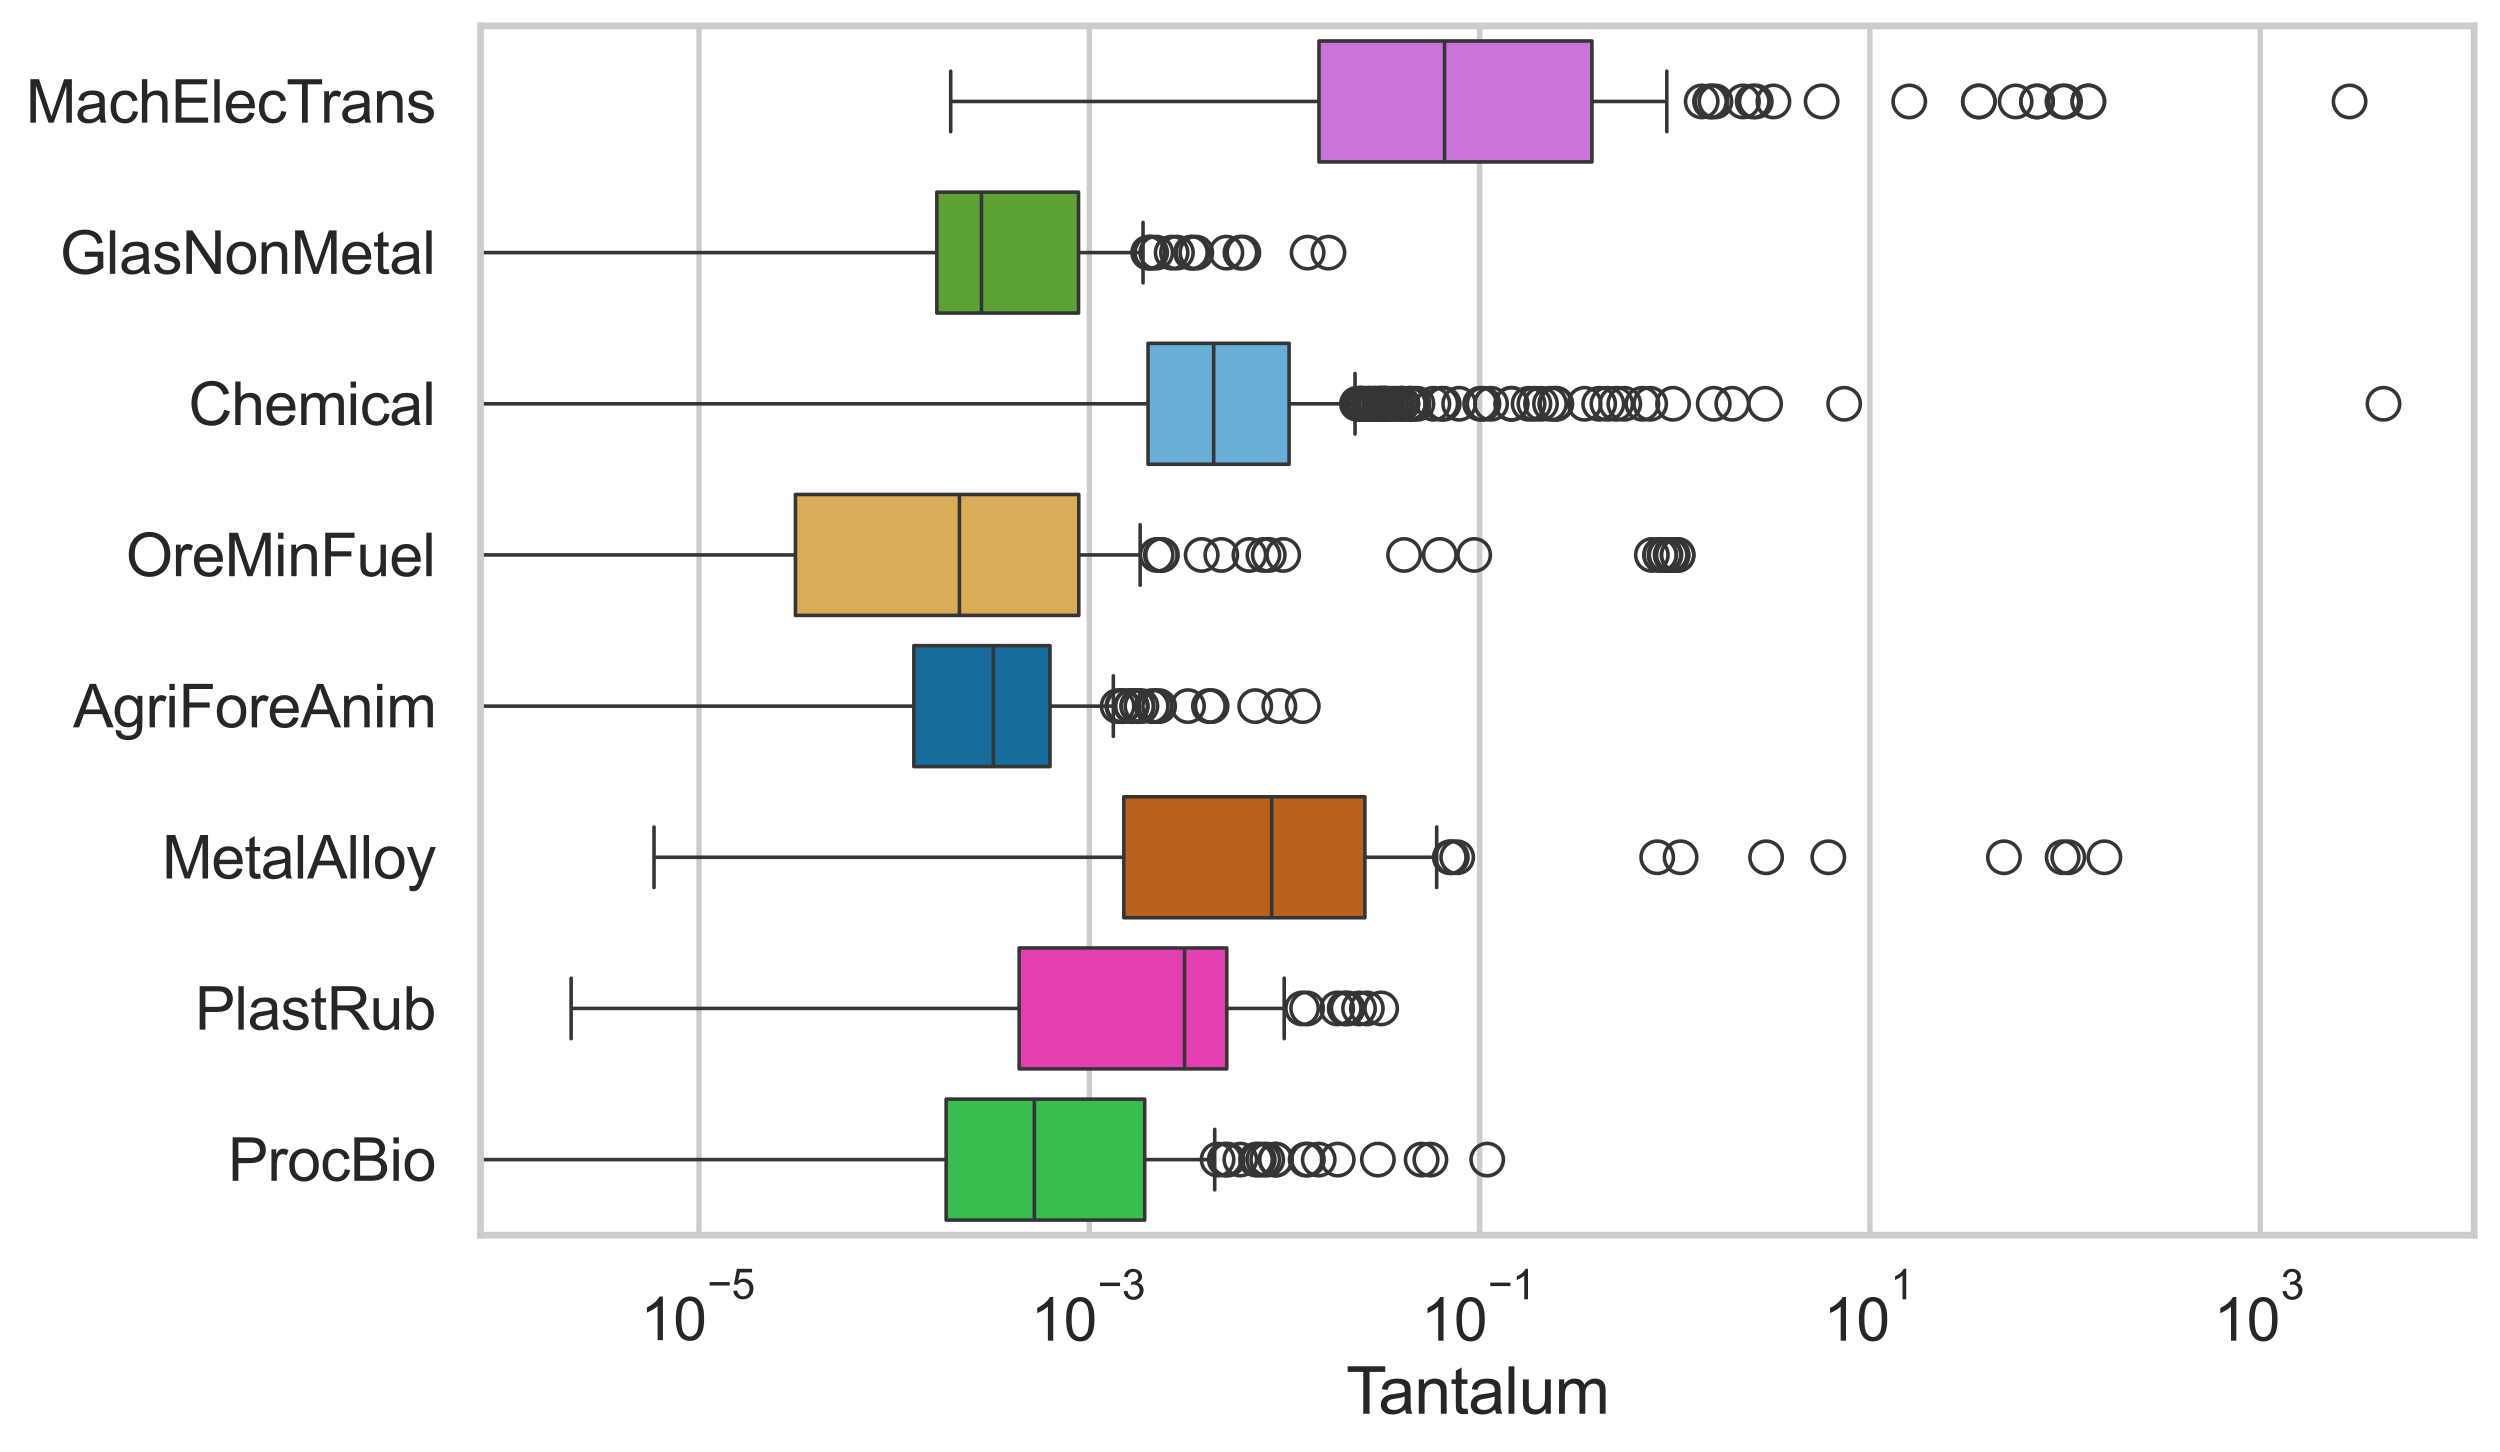 <?xml version="1.0" encoding="utf-8" standalone="no"?>
<!DOCTYPE svg PUBLIC "-//W3C//DTD SVG 1.1//EN"
  "http://www.w3.org/Graphics/SVG/1.1/DTD/svg11.dtd">
<svg xmlns:xlink="http://www.w3.org/1999/xlink" width="695.577pt" height="404.121pt" viewBox="0 0 695.577 404.121" xmlns="http://www.w3.org/2000/svg" version="1.1">
 <defs>
  <style type="text/css">*{stroke-linejoin: round; stroke-linecap: butt}</style>
 </defs>
 <g id="figure_1">
  <g id="patch_1">
   <path d="M 0 404.121 
L 695.577 404.121 
L 695.577 0 
L 0 0 
z
" style="fill: #ffffff"/>
  </g>
  <g id="axes_1">
   <g id="patch_2">
    <path d="M 133.697 343.665 
L 688.377 343.665 
L 688.377 7.2 
L 133.697 7.2 
z
" style="fill: #ffffff"/>
   </g>
   <g id="matplotlib.axis_1">
    <g id="xtick_1">
     <g id="line2d_1">
      <path d="M 194.486 343.665 
L 194.486 7.2 
" clip-path="url(#p6571f239b2)" style="fill: none; stroke: #cccccc; stroke-width: 1.5; stroke-linecap: round"/>
     </g>
     <g id="text_1">
      <!-- $\mathdefault{10^{-5}}$ -->
      <g style="fill: #262626" transform="translate(178.151 373.015) scale(0.165 -0.165)">
       <defs>
        <path id="ArialMT-31" d="M 2384 0 
L 1822 0 
L 1822 3584 
Q 1619 3391 1289 3197 
Q 959 3003 697 2906 
L 697 3450 
Q 1169 3672 1522 3987 
Q 1875 4303 2022 4600 
L 2384 4600 
L 2384 0 
z
" transform="scale(0.016)"/>
        <path id="ArialMT-30" d="M 266 2259 
Q 266 3072 433 3567 
Q 600 4063 929 4331 
Q 1259 4600 1759 4600 
Q 2128 4600 2406 4451 
Q 2684 4303 2865 4023 
Q 3047 3744 3150 3342 
Q 3253 2941 3253 2259 
Q 3253 1453 3087 958 
Q 2922 463 2592 192 
Q 2263 -78 1759 -78 
Q 1097 -78 719 397 
Q 266 969 266 2259 
z
M 844 2259 
Q 844 1131 1108 757 
Q 1372 384 1759 384 
Q 2147 384 2411 759 
Q 2675 1134 2675 2259 
Q 2675 3391 2411 3762 
Q 2147 4134 1753 4134 
Q 1366 4134 1134 3806 
Q 844 3388 844 2259 
z
" transform="scale(0.016)"/>
        <path id="ArialMT-2212" d="M 3381 1997 
L 356 1997 
L 356 2522 
L 3381 2522 
L 3381 1997 
z
" transform="scale(0.016)"/>
        <path id="ArialMT-35" d="M 266 1200 
L 856 1250 
Q 922 819 1161 601 
Q 1400 384 1738 384 
Q 2144 384 2425 690 
Q 2706 997 2706 1503 
Q 2706 1984 2436 2262 
Q 2166 2541 1728 2541 
Q 1456 2541 1237 2417 
Q 1019 2294 894 2097 
L 366 2166 
L 809 4519 
L 3088 4519 
L 3088 3981 
L 1259 3981 
L 1013 2750 
Q 1425 3038 1878 3038 
Q 2478 3038 2890 2622 
Q 3303 2206 3303 1553 
Q 3303 931 2941 478 
Q 2500 -78 1738 -78 
Q 1113 -78 717 272 
Q 322 622 266 1200 
z
" transform="scale(0.016)"/>
       </defs>
       <use xlink:href="#ArialMT-31" transform="translate(0 0.88)"/>
       <use xlink:href="#ArialMT-30" transform="translate(55.615 0.88)"/>
       <use xlink:href="#ArialMT-2212" transform="translate(112.973 70.573) scale(0.7)"/>
       <use xlink:href="#ArialMT-35" transform="translate(153.852 70.573) scale(0.7)"/>
      </g>
     </g>
    </g>
    <g id="xtick_2">
     <g id="line2d_2">
      <path d="M 303.083 343.665 
L 303.083 7.2 
" clip-path="url(#p6571f239b2)" style="fill: none; stroke: #cccccc; stroke-width: 1.5; stroke-linecap: round"/>
     </g>
     <g id="text_2">
      <!-- $\mathdefault{10^{-3}}$ -->
      <g style="fill: #262626" transform="translate(286.748 373.18) scale(0.165 -0.165)">
       <defs>
        <path id="ArialMT-33" d="M 269 1209 
L 831 1284 
Q 928 806 1161 595 
Q 1394 384 1728 384 
Q 2125 384 2398 659 
Q 2672 934 2672 1341 
Q 2672 1728 2419 1979 
Q 2166 2231 1775 2231 
Q 1616 2231 1378 2169 
L 1441 2663 
Q 1497 2656 1531 2656 
Q 1891 2656 2178 2843 
Q 2466 3031 2466 3422 
Q 2466 3731 2256 3934 
Q 2047 4138 1716 4138 
Q 1388 4138 1169 3931 
Q 950 3725 888 3313 
L 325 3413 
Q 428 3978 793 4289 
Q 1159 4600 1703 4600 
Q 2078 4600 2393 4439 
Q 2709 4278 2876 4000 
Q 3044 3722 3044 3409 
Q 3044 3113 2884 2869 
Q 2725 2625 2413 2481 
Q 2819 2388 3044 2092 
Q 3269 1797 3269 1353 
Q 3269 753 2831 336 
Q 2394 -81 1725 -81 
Q 1122 -81 723 278 
Q 325 638 269 1209 
z
" transform="scale(0.016)"/>
       </defs>
       <use xlink:href="#ArialMT-31" transform="translate(0 0.994)"/>
       <use xlink:href="#ArialMT-30" transform="translate(55.615 0.994)"/>
       <use xlink:href="#ArialMT-2212" transform="translate(112.973 70.688) scale(0.7)"/>
       <use xlink:href="#ArialMT-33" transform="translate(153.852 70.688) scale(0.7)"/>
      </g>
     </g>
    </g>
    <g id="xtick_3">
     <g id="line2d_3">
      <path d="M 411.68 343.665 
L 411.68 7.2 
" clip-path="url(#p6571f239b2)" style="fill: none; stroke: #cccccc; stroke-width: 1.5; stroke-linecap: round"/>
     </g>
     <g id="text_3">
      <!-- $\mathdefault{10^{-1}}$ -->
      <g style="fill: #262626" transform="translate(395.345 373.18) scale(0.165 -0.165)">
       <use xlink:href="#ArialMT-31" transform="translate(0 0.994)"/>
       <use xlink:href="#ArialMT-30" transform="translate(55.615 0.994)"/>
       <use xlink:href="#ArialMT-2212" transform="translate(112.973 70.688) scale(0.7)"/>
       <use xlink:href="#ArialMT-31" transform="translate(153.852 70.688) scale(0.7)"/>
      </g>
     </g>
    </g>
    <g id="xtick_4">
     <g id="line2d_4">
      <path d="M 520.276 343.665 
L 520.276 7.2 
" clip-path="url(#p6571f239b2)" style="fill: none; stroke: #cccccc; stroke-width: 1.5; stroke-linecap: round"/>
     </g>
     <g id="text_4">
      <!-- $\mathdefault{10^{1}}$ -->
      <g style="fill: #262626" transform="translate(507.324 373.18) scale(0.165 -0.165)">
       <use xlink:href="#ArialMT-31" transform="translate(0 0.994)"/>
       <use xlink:href="#ArialMT-30" transform="translate(55.615 0.994)"/>
       <use xlink:href="#ArialMT-31" transform="translate(112.973 70.688) scale(0.7)"/>
      </g>
     </g>
    </g>
    <g id="xtick_5">
     <g id="line2d_5">
      <path d="M 628.873 343.665 
L 628.873 7.2 
" clip-path="url(#p6571f239b2)" style="fill: none; stroke: #cccccc; stroke-width: 1.5; stroke-linecap: round"/>
     </g>
     <g id="text_5">
      <!-- $\mathdefault{10^{3}}$ -->
      <g style="fill: #262626" transform="translate(615.921 373.18) scale(0.165 -0.165)">
       <use xlink:href="#ArialMT-31" transform="translate(0 0.994)"/>
       <use xlink:href="#ArialMT-30" transform="translate(55.615 0.994)"/>
       <use xlink:href="#ArialMT-33" transform="translate(112.973 70.688) scale(0.7)"/>
      </g>
     </g>
    </g>
    <g id="text_6">
     <!-- Tantalum -->
     <g style="fill: #262626" transform="translate(374.525 393.344) scale(0.18 -0.18)">
      <defs>
       <path id="ArialMT-54" d="M 1659 0 
L 1659 4041 
L 150 4041 
L 150 4581 
L 3781 4581 
L 3781 4041 
L 2266 4041 
L 2266 0 
L 1659 0 
z
" transform="scale(0.016)"/>
       <path id="ArialMT-61" d="M 2588 409 
Q 2275 144 1986 34 
Q 1697 -75 1366 -75 
Q 819 -75 525 192 
Q 231 459 231 875 
Q 231 1119 342 1320 
Q 453 1522 633 1644 
Q 813 1766 1038 1828 
Q 1203 1872 1538 1913 
Q 2219 1994 2541 2106 
Q 2544 2222 2544 2253 
Q 2544 2597 2384 2738 
Q 2169 2928 1744 2928 
Q 1347 2928 1158 2789 
Q 969 2650 878 2297 
L 328 2372 
Q 403 2725 575 2942 
Q 747 3159 1072 3276 
Q 1397 3394 1825 3394 
Q 2250 3394 2515 3294 
Q 2781 3194 2906 3042 
Q 3031 2891 3081 2659 
Q 3109 2516 3109 2141 
L 3109 1391 
Q 3109 606 3145 398 
Q 3181 191 3288 0 
L 2700 0 
Q 2613 175 2588 409 
z
M 2541 1666 
Q 2234 1541 1622 1453 
Q 1275 1403 1131 1340 
Q 988 1278 909 1158 
Q 831 1038 831 891 
Q 831 666 1001 516 
Q 1172 366 1500 366 
Q 1825 366 2078 508 
Q 2331 650 2450 897 
Q 2541 1088 2541 1459 
L 2541 1666 
z
" transform="scale(0.016)"/>
       <path id="ArialMT-6e" d="M 422 0 
L 422 3319 
L 928 3319 
L 928 2847 
Q 1294 3394 1984 3394 
Q 2284 3394 2536 3286 
Q 2788 3178 2913 3003 
Q 3038 2828 3088 2588 
Q 3119 2431 3119 2041 
L 3119 0 
L 2556 0 
L 2556 2019 
Q 2556 2363 2490 2533 
Q 2425 2703 2258 2804 
Q 2091 2906 1866 2906 
Q 1506 2906 1245 2678 
Q 984 2450 984 1813 
L 984 0 
L 422 0 
z
" transform="scale(0.016)"/>
       <path id="ArialMT-74" d="M 1650 503 
L 1731 6 
Q 1494 -44 1306 -44 
Q 1000 -44 831 53 
Q 663 150 594 308 
Q 525 466 525 972 
L 525 2881 
L 113 2881 
L 113 3319 
L 525 3319 
L 525 4141 
L 1084 4478 
L 1084 3319 
L 1650 3319 
L 1650 2881 
L 1084 2881 
L 1084 941 
Q 1084 700 1114 631 
Q 1144 563 1211 522 
Q 1278 481 1403 481 
Q 1497 481 1650 503 
z
" transform="scale(0.016)"/>
       <path id="ArialMT-6c" d="M 409 0 
L 409 4581 
L 972 4581 
L 972 0 
L 409 0 
z
" transform="scale(0.016)"/>
       <path id="ArialMT-75" d="M 2597 0 
L 2597 488 
Q 2209 -75 1544 -75 
Q 1250 -75 995 37 
Q 741 150 617 320 
Q 494 491 444 738 
Q 409 903 409 1263 
L 409 3319 
L 972 3319 
L 972 1478 
Q 972 1038 1006 884 
Q 1059 663 1231 536 
Q 1403 409 1656 409 
Q 1909 409 2131 539 
Q 2353 669 2445 892 
Q 2538 1116 2538 1541 
L 2538 3319 
L 3100 3319 
L 3100 0 
L 2597 0 
z
" transform="scale(0.016)"/>
       <path id="ArialMT-6d" d="M 422 0 
L 422 3319 
L 925 3319 
L 925 2853 
Q 1081 3097 1340 3245 
Q 1600 3394 1931 3394 
Q 2300 3394 2536 3241 
Q 2772 3088 2869 2813 
Q 3263 3394 3894 3394 
Q 4388 3394 4653 3120 
Q 4919 2847 4919 2278 
L 4919 0 
L 4359 0 
L 4359 2091 
Q 4359 2428 4304 2576 
Q 4250 2725 4106 2815 
Q 3963 2906 3769 2906 
Q 3419 2906 3187 2673 
Q 2956 2441 2956 1928 
L 2956 0 
L 2394 0 
L 2394 2156 
Q 2394 2531 2256 2718 
Q 2119 2906 1806 2906 
Q 1569 2906 1367 2781 
Q 1166 2656 1075 2415 
Q 984 2175 984 1722 
L 984 0 
L 422 0 
z
" transform="scale(0.016)"/>
      </defs>
      <use xlink:href="#ArialMT-54"/>
      <use xlink:href="#ArialMT-61" transform="translate(49.959 0)"/>
      <use xlink:href="#ArialMT-6e" transform="translate(105.574 0)"/>
      <use xlink:href="#ArialMT-74" transform="translate(161.189 0)"/>
      <use xlink:href="#ArialMT-61" transform="translate(188.973 0)"/>
      <use xlink:href="#ArialMT-6c" transform="translate(244.588 0)"/>
      <use xlink:href="#ArialMT-75" transform="translate(266.805 0)"/>
      <use xlink:href="#ArialMT-6d" transform="translate(322.42 0)"/>
     </g>
    </g>
   </g>
   <g id="matplotlib.axis_2">
    <g id="ytick_1">
     <g id="text_7">
      <!-- MachElecTrans -->
      <g style="fill: #262626" transform="translate(7.2 34.134) scale(0.165 -0.165)">
       <defs>
        <path id="ArialMT-4d" d="M 475 0 
L 475 4581 
L 1388 4581 
L 2472 1338 
Q 2622 884 2691 659 
Q 2769 909 2934 1394 
L 4031 4581 
L 4847 4581 
L 4847 0 
L 4263 0 
L 4263 3834 
L 2931 0 
L 2384 0 
L 1059 3900 
L 1059 0 
L 475 0 
z
" transform="scale(0.016)"/>
        <path id="ArialMT-63" d="M 2588 1216 
L 3141 1144 
Q 3050 572 2676 248 
Q 2303 -75 1759 -75 
Q 1078 -75 664 370 
Q 250 816 250 1647 
Q 250 2184 428 2587 
Q 606 2991 970 3192 
Q 1334 3394 1763 3394 
Q 2303 3394 2647 3120 
Q 2991 2847 3088 2344 
L 2541 2259 
Q 2463 2594 2264 2762 
Q 2066 2931 1784 2931 
Q 1359 2931 1093 2626 
Q 828 2322 828 1663 
Q 828 994 1084 691 
Q 1341 388 1753 388 
Q 2084 388 2306 591 
Q 2528 794 2588 1216 
z
" transform="scale(0.016)"/>
        <path id="ArialMT-68" d="M 422 0 
L 422 4581 
L 984 4581 
L 984 2938 
Q 1378 3394 1978 3394 
Q 2347 3394 2619 3248 
Q 2891 3103 3008 2847 
Q 3125 2591 3125 2103 
L 3125 0 
L 2563 0 
L 2563 2103 
Q 2563 2525 2380 2717 
Q 2197 2909 1863 2909 
Q 1613 2909 1392 2779 
Q 1172 2650 1078 2428 
Q 984 2206 984 1816 
L 984 0 
L 422 0 
z
" transform="scale(0.016)"/>
        <path id="ArialMT-45" d="M 506 0 
L 506 4581 
L 3819 4581 
L 3819 4041 
L 1113 4041 
L 1113 2638 
L 3647 2638 
L 3647 2100 
L 1113 2100 
L 1113 541 
L 3925 541 
L 3925 0 
L 506 0 
z
" transform="scale(0.016)"/>
        <path id="ArialMT-65" d="M 2694 1069 
L 3275 997 
Q 3138 488 2766 206 
Q 2394 -75 1816 -75 
Q 1088 -75 661 373 
Q 234 822 234 1631 
Q 234 2469 665 2931 
Q 1097 3394 1784 3394 
Q 2450 3394 2872 2941 
Q 3294 2488 3294 1666 
Q 3294 1616 3291 1516 
L 816 1516 
Q 847 969 1125 678 
Q 1403 388 1819 388 
Q 2128 388 2347 550 
Q 2566 713 2694 1069 
z
M 847 1978 
L 2700 1978 
Q 2663 2397 2488 2606 
Q 2219 2931 1791 2931 
Q 1403 2931 1139 2672 
Q 875 2413 847 1978 
z
" transform="scale(0.016)"/>
        <path id="ArialMT-72" d="M 416 0 
L 416 3319 
L 922 3319 
L 922 2816 
Q 1116 3169 1280 3281 
Q 1444 3394 1641 3394 
Q 1925 3394 2219 3213 
L 2025 2691 
Q 1819 2813 1613 2813 
Q 1428 2813 1281 2702 
Q 1134 2591 1072 2394 
Q 978 2094 978 1738 
L 978 0 
L 416 0 
z
" transform="scale(0.016)"/>
        <path id="ArialMT-73" d="M 197 991 
L 753 1078 
Q 800 744 1014 566 
Q 1228 388 1613 388 
Q 2000 388 2187 545 
Q 2375 703 2375 916 
Q 2375 1106 2209 1216 
Q 2094 1291 1634 1406 
Q 1016 1563 777 1677 
Q 538 1791 414 1992 
Q 291 2194 291 2438 
Q 291 2659 392 2848 
Q 494 3038 669 3163 
Q 800 3259 1026 3326 
Q 1253 3394 1513 3394 
Q 1903 3394 2198 3281 
Q 2494 3169 2634 2976 
Q 2775 2784 2828 2463 
L 2278 2388 
Q 2241 2644 2061 2787 
Q 1881 2931 1553 2931 
Q 1166 2931 1000 2803 
Q 834 2675 834 2503 
Q 834 2394 903 2306 
Q 972 2216 1119 2156 
Q 1203 2125 1616 2013 
Q 2213 1853 2448 1751 
Q 2684 1650 2818 1456 
Q 2953 1263 2953 975 
Q 2953 694 2789 445 
Q 2625 197 2315 61 
Q 2006 -75 1616 -75 
Q 969 -75 630 194 
Q 291 463 197 991 
z
" transform="scale(0.016)"/>
       </defs>
       <use xlink:href="#ArialMT-4d"/>
       <use xlink:href="#ArialMT-61" transform="translate(83.301 0)"/>
       <use xlink:href="#ArialMT-63" transform="translate(138.916 0)"/>
       <use xlink:href="#ArialMT-68" transform="translate(188.916 0)"/>
       <use xlink:href="#ArialMT-45" transform="translate(244.531 0)"/>
       <use xlink:href="#ArialMT-6c" transform="translate(311.23 0)"/>
       <use xlink:href="#ArialMT-65" transform="translate(333.447 0)"/>
       <use xlink:href="#ArialMT-63" transform="translate(389.062 0)"/>
       <use xlink:href="#ArialMT-54" transform="translate(439.062 0)"/>
       <use xlink:href="#ArialMT-72" transform="translate(496.396 0)"/>
       <use xlink:href="#ArialMT-61" transform="translate(529.697 0)"/>
       <use xlink:href="#ArialMT-6e" transform="translate(585.312 0)"/>
       <use xlink:href="#ArialMT-73" transform="translate(640.928 0)"/>
      </g>
     </g>
    </g>
    <g id="ytick_2">
     <g id="text_8">
      <!-- GlasNonMetal -->
      <g style="fill: #262626" transform="translate(16.659 76.192) scale(0.165 -0.165)">
       <defs>
        <path id="ArialMT-47" d="M 2638 1797 
L 2638 2334 
L 4578 2338 
L 4578 638 
Q 4131 281 3656 101 
Q 3181 -78 2681 -78 
Q 2006 -78 1454 211 
Q 903 500 622 1047 
Q 341 1594 341 2269 
Q 341 2938 620 3517 
Q 900 4097 1425 4378 
Q 1950 4659 2634 4659 
Q 3131 4659 3532 4498 
Q 3934 4338 4162 4050 
Q 4391 3763 4509 3300 
L 3963 3150 
Q 3859 3500 3706 3700 
Q 3553 3900 3268 4020 
Q 2984 4141 2638 4141 
Q 2222 4141 1919 4014 
Q 1616 3888 1430 3681 
Q 1244 3475 1141 3228 
Q 966 2803 966 2306 
Q 966 1694 1177 1281 
Q 1388 869 1791 669 
Q 2194 469 2647 469 
Q 3041 469 3416 620 
Q 3791 772 3984 944 
L 3984 1797 
L 2638 1797 
z
" transform="scale(0.016)"/>
        <path id="ArialMT-4e" d="M 488 0 
L 488 4581 
L 1109 4581 
L 3516 984 
L 3516 4581 
L 4097 4581 
L 4097 0 
L 3475 0 
L 1069 3600 
L 1069 0 
L 488 0 
z
" transform="scale(0.016)"/>
        <path id="ArialMT-6f" d="M 213 1659 
Q 213 2581 725 3025 
Q 1153 3394 1769 3394 
Q 2453 3394 2887 2945 
Q 3322 2497 3322 1706 
Q 3322 1066 3130 698 
Q 2938 331 2570 128 
Q 2203 -75 1769 -75 
Q 1072 -75 642 372 
Q 213 819 213 1659 
z
M 791 1659 
Q 791 1022 1069 705 
Q 1347 388 1769 388 
Q 2188 388 2466 706 
Q 2744 1025 2744 1678 
Q 2744 2294 2464 2611 
Q 2184 2928 1769 2928 
Q 1347 2928 1069 2612 
Q 791 2297 791 1659 
z
" transform="scale(0.016)"/>
       </defs>
       <use xlink:href="#ArialMT-47"/>
       <use xlink:href="#ArialMT-6c" transform="translate(77.783 0)"/>
       <use xlink:href="#ArialMT-61" transform="translate(100 0)"/>
       <use xlink:href="#ArialMT-73" transform="translate(155.615 0)"/>
       <use xlink:href="#ArialMT-4e" transform="translate(205.615 0)"/>
       <use xlink:href="#ArialMT-6f" transform="translate(277.832 0)"/>
       <use xlink:href="#ArialMT-6e" transform="translate(333.447 0)"/>
       <use xlink:href="#ArialMT-4d" transform="translate(389.062 0)"/>
       <use xlink:href="#ArialMT-65" transform="translate(472.363 0)"/>
       <use xlink:href="#ArialMT-74" transform="translate(527.979 0)"/>
       <use xlink:href="#ArialMT-61" transform="translate(555.762 0)"/>
       <use xlink:href="#ArialMT-6c" transform="translate(611.377 0)"/>
      </g>
     </g>
    </g>
    <g id="ytick_3">
     <g id="text_9">
      <!-- Chemical -->
      <g style="fill: #262626" transform="translate(52.428 118.25) scale(0.165 -0.165)">
       <defs>
        <path id="ArialMT-43" d="M 3763 1606 
L 4369 1453 
Q 4178 706 3683 314 
Q 3188 -78 2472 -78 
Q 1731 -78 1267 223 
Q 803 525 561 1097 
Q 319 1669 319 2325 
Q 319 3041 592 3573 
Q 866 4106 1370 4382 
Q 1875 4659 2481 4659 
Q 3169 4659 3637 4309 
Q 4106 3959 4291 3325 
L 3694 3184 
Q 3534 3684 3231 3912 
Q 2928 4141 2469 4141 
Q 1941 4141 1586 3887 
Q 1231 3634 1087 3207 
Q 944 2781 944 2328 
Q 944 1744 1114 1308 
Q 1284 872 1643 656 
Q 2003 441 2422 441 
Q 2931 441 3284 734 
Q 3638 1028 3763 1606 
z
" transform="scale(0.016)"/>
        <path id="ArialMT-69" d="M 425 3934 
L 425 4581 
L 988 4581 
L 988 3934 
L 425 3934 
z
M 425 0 
L 425 3319 
L 988 3319 
L 988 0 
L 425 0 
z
" transform="scale(0.016)"/>
       </defs>
       <use xlink:href="#ArialMT-43"/>
       <use xlink:href="#ArialMT-68" transform="translate(72.217 0)"/>
       <use xlink:href="#ArialMT-65" transform="translate(127.832 0)"/>
       <use xlink:href="#ArialMT-6d" transform="translate(183.447 0)"/>
       <use xlink:href="#ArialMT-69" transform="translate(266.748 0)"/>
       <use xlink:href="#ArialMT-63" transform="translate(288.965 0)"/>
       <use xlink:href="#ArialMT-61" transform="translate(338.965 0)"/>
       <use xlink:href="#ArialMT-6c" transform="translate(394.58 0)"/>
      </g>
     </g>
    </g>
    <g id="ytick_4">
     <g id="text_10">
      <!-- OreMinFuel -->
      <g style="fill: #262626" transform="translate(35.013 160.308) scale(0.165 -0.165)">
       <defs>
        <path id="ArialMT-4f" d="M 309 2231 
Q 309 3372 921 4017 
Q 1534 4663 2503 4663 
Q 3138 4663 3647 4359 
Q 4156 4056 4423 3514 
Q 4691 2972 4691 2284 
Q 4691 1588 4409 1038 
Q 4128 488 3612 205 
Q 3097 -78 2500 -78 
Q 1853 -78 1343 234 
Q 834 547 571 1087 
Q 309 1628 309 2231 
z
M 934 2222 
Q 934 1394 1379 917 
Q 1825 441 2497 441 
Q 3181 441 3623 922 
Q 4066 1403 4066 2288 
Q 4066 2847 3877 3264 
Q 3688 3681 3323 3911 
Q 2959 4141 2506 4141 
Q 1863 4141 1398 3698 
Q 934 3256 934 2222 
z
" transform="scale(0.016)"/>
        <path id="ArialMT-46" d="M 525 0 
L 525 4581 
L 3616 4581 
L 3616 4041 
L 1131 4041 
L 1131 2622 
L 3281 2622 
L 3281 2081 
L 1131 2081 
L 1131 0 
L 525 0 
z
" transform="scale(0.016)"/>
       </defs>
       <use xlink:href="#ArialMT-4f"/>
       <use xlink:href="#ArialMT-72" transform="translate(77.783 0)"/>
       <use xlink:href="#ArialMT-65" transform="translate(111.084 0)"/>
       <use xlink:href="#ArialMT-4d" transform="translate(166.699 0)"/>
       <use xlink:href="#ArialMT-69" transform="translate(250 0)"/>
       <use xlink:href="#ArialMT-6e" transform="translate(272.217 0)"/>
       <use xlink:href="#ArialMT-46" transform="translate(327.832 0)"/>
       <use xlink:href="#ArialMT-75" transform="translate(388.916 0)"/>
       <use xlink:href="#ArialMT-65" transform="translate(444.531 0)"/>
       <use xlink:href="#ArialMT-6c" transform="translate(500.146 0)"/>
      </g>
     </g>
    </g>
    <g id="ytick_5">
     <g id="text_11">
      <!-- AgriForeAnim -->
      <g style="fill: #262626" transform="translate(20.341 202.366) scale(0.165 -0.165)">
       <defs>
        <path id="ArialMT-41" d="M -9 0 
L 1750 4581 
L 2403 4581 
L 4278 0 
L 3588 0 
L 3053 1388 
L 1138 1388 
L 634 0 
L -9 0 
z
M 1313 1881 
L 2866 1881 
L 2388 3150 
Q 2169 3728 2063 4100 
Q 1975 3659 1816 3225 
L 1313 1881 
z
" transform="scale(0.016)"/>
        <path id="ArialMT-67" d="M 319 -275 
L 866 -356 
Q 900 -609 1056 -725 
Q 1266 -881 1628 -881 
Q 2019 -881 2231 -725 
Q 2444 -569 2519 -288 
Q 2563 -116 2559 434 
Q 2191 0 1641 0 
Q 956 0 581 494 
Q 206 988 206 1678 
Q 206 2153 378 2554 
Q 550 2956 876 3175 
Q 1203 3394 1644 3394 
Q 2231 3394 2613 2919 
L 2613 3319 
L 3131 3319 
L 3131 450 
Q 3131 -325 2973 -648 
Q 2816 -972 2473 -1159 
Q 2131 -1347 1631 -1347 
Q 1038 -1347 672 -1080 
Q 306 -813 319 -275 
z
M 784 1719 
Q 784 1066 1043 766 
Q 1303 466 1694 466 
Q 2081 466 2343 764 
Q 2606 1063 2606 1700 
Q 2606 2309 2336 2618 
Q 2066 2928 1684 2928 
Q 1309 2928 1046 2623 
Q 784 2319 784 1719 
z
" transform="scale(0.016)"/>
       </defs>
       <use xlink:href="#ArialMT-41"/>
       <use xlink:href="#ArialMT-67" transform="translate(66.699 0)"/>
       <use xlink:href="#ArialMT-72" transform="translate(122.314 0)"/>
       <use xlink:href="#ArialMT-69" transform="translate(155.615 0)"/>
       <use xlink:href="#ArialMT-46" transform="translate(177.832 0)"/>
       <use xlink:href="#ArialMT-6f" transform="translate(238.916 0)"/>
       <use xlink:href="#ArialMT-72" transform="translate(294.531 0)"/>
       <use xlink:href="#ArialMT-65" transform="translate(327.832 0)"/>
       <use xlink:href="#ArialMT-41" transform="translate(383.447 0)"/>
       <use xlink:href="#ArialMT-6e" transform="translate(450.146 0)"/>
       <use xlink:href="#ArialMT-69" transform="translate(505.762 0)"/>
       <use xlink:href="#ArialMT-6d" transform="translate(527.979 0)"/>
      </g>
     </g>
    </g>
    <g id="ytick_6">
     <g id="text_12">
      <!-- MetalAlloy -->
      <g style="fill: #262626" transform="translate(45.088 244.425) scale(0.165 -0.165)">
       <defs>
        <path id="ArialMT-79" d="M 397 -1278 
L 334 -750 
Q 519 -800 656 -800 
Q 844 -800 956 -737 
Q 1069 -675 1141 -563 
Q 1194 -478 1313 -144 
Q 1328 -97 1363 -6 
L 103 3319 
L 709 3319 
L 1400 1397 
Q 1534 1031 1641 628 
Q 1738 1016 1872 1384 
L 2581 3319 
L 3144 3319 
L 1881 -56 
Q 1678 -603 1566 -809 
Q 1416 -1088 1222 -1217 
Q 1028 -1347 759 -1347 
Q 597 -1347 397 -1278 
z
" transform="scale(0.016)"/>
       </defs>
       <use xlink:href="#ArialMT-4d"/>
       <use xlink:href="#ArialMT-65" transform="translate(83.301 0)"/>
       <use xlink:href="#ArialMT-74" transform="translate(138.916 0)"/>
       <use xlink:href="#ArialMT-61" transform="translate(166.699 0)"/>
       <use xlink:href="#ArialMT-6c" transform="translate(222.314 0)"/>
       <use xlink:href="#ArialMT-41" transform="translate(244.531 0)"/>
       <use xlink:href="#ArialMT-6c" transform="translate(311.23 0)"/>
       <use xlink:href="#ArialMT-6c" transform="translate(333.447 0)"/>
       <use xlink:href="#ArialMT-6f" transform="translate(355.664 0)"/>
       <use xlink:href="#ArialMT-79" transform="translate(411.279 0)"/>
      </g>
     </g>
    </g>
    <g id="ytick_7">
     <g id="text_13">
      <!-- PlastRub -->
      <g style="fill: #262626" transform="translate(54.248 286.483) scale(0.165 -0.165)">
       <defs>
        <path id="ArialMT-50" d="M 494 0 
L 494 4581 
L 2222 4581 
Q 2678 4581 2919 4538 
Q 3256 4481 3484 4323 
Q 3713 4166 3852 3881 
Q 3991 3597 3991 3256 
Q 3991 2672 3619 2267 
Q 3247 1863 2275 1863 
L 1100 1863 
L 1100 0 
L 494 0 
z
M 1100 2403 
L 2284 2403 
Q 2872 2403 3119 2622 
Q 3366 2841 3366 3238 
Q 3366 3525 3220 3729 
Q 3075 3934 2838 4000 
Q 2684 4041 2272 4041 
L 1100 4041 
L 1100 2403 
z
" transform="scale(0.016)"/>
        <path id="ArialMT-52" d="M 503 0 
L 503 4581 
L 2534 4581 
Q 3147 4581 3465 4457 
Q 3784 4334 3975 4021 
Q 4166 3709 4166 3331 
Q 4166 2844 3850 2509 
Q 3534 2175 2875 2084 
Q 3116 1969 3241 1856 
Q 3506 1613 3744 1247 
L 4541 0 
L 3778 0 
L 3172 953 
Q 2906 1366 2734 1584 
Q 2563 1803 2427 1890 
Q 2291 1978 2150 2013 
Q 2047 2034 1813 2034 
L 1109 2034 
L 1109 0 
L 503 0 
z
M 1109 2559 
L 2413 2559 
Q 2828 2559 3062 2645 
Q 3297 2731 3419 2920 
Q 3541 3109 3541 3331 
Q 3541 3656 3305 3865 
Q 3069 4075 2559 4075 
L 1109 4075 
L 1109 2559 
z
" transform="scale(0.016)"/>
        <path id="ArialMT-62" d="M 941 0 
L 419 0 
L 419 4581 
L 981 4581 
L 981 2947 
Q 1338 3394 1891 3394 
Q 2197 3394 2470 3270 
Q 2744 3147 2920 2923 
Q 3097 2700 3197 2384 
Q 3297 2069 3297 1709 
Q 3297 856 2875 390 
Q 2453 -75 1863 -75 
Q 1275 -75 941 416 
L 941 0 
z
M 934 1684 
Q 934 1088 1097 822 
Q 1363 388 1816 388 
Q 2184 388 2453 708 
Q 2722 1028 2722 1663 
Q 2722 2313 2464 2622 
Q 2206 2931 1841 2931 
Q 1472 2931 1203 2611 
Q 934 2291 934 1684 
z
" transform="scale(0.016)"/>
       </defs>
       <use xlink:href="#ArialMT-50"/>
       <use xlink:href="#ArialMT-6c" transform="translate(66.699 0)"/>
       <use xlink:href="#ArialMT-61" transform="translate(88.916 0)"/>
       <use xlink:href="#ArialMT-73" transform="translate(144.531 0)"/>
       <use xlink:href="#ArialMT-74" transform="translate(194.531 0)"/>
       <use xlink:href="#ArialMT-52" transform="translate(222.314 0)"/>
       <use xlink:href="#ArialMT-75" transform="translate(294.531 0)"/>
       <use xlink:href="#ArialMT-62" transform="translate(350.146 0)"/>
      </g>
     </g>
    </g>
    <g id="ytick_8">
     <g id="text_14">
      <!-- ProcBio -->
      <g style="fill: #262626" transform="translate(63.424 328.541) scale(0.165 -0.165)">
       <defs>
        <path id="ArialMT-42" d="M 469 0 
L 469 4581 
L 2188 4581 
Q 2713 4581 3030 4442 
Q 3347 4303 3526 4014 
Q 3706 3725 3706 3409 
Q 3706 3116 3547 2856 
Q 3388 2597 3066 2438 
Q 3481 2316 3704 2022 
Q 3928 1728 3928 1328 
Q 3928 1006 3792 729 
Q 3656 453 3456 303 
Q 3256 153 2954 76 
Q 2653 0 2216 0 
L 469 0 
z
M 1075 2656 
L 2066 2656 
Q 2469 2656 2644 2709 
Q 2875 2778 2992 2937 
Q 3109 3097 3109 3338 
Q 3109 3566 3000 3739 
Q 2891 3913 2687 3977 
Q 2484 4041 1991 4041 
L 1075 4041 
L 1075 2656 
z
M 1075 541 
L 2216 541 
Q 2509 541 2628 563 
Q 2838 600 2978 687 
Q 3119 775 3209 942 
Q 3300 1109 3300 1328 
Q 3300 1584 3169 1773 
Q 3038 1963 2805 2039 
Q 2572 2116 2134 2116 
L 1075 2116 
L 1075 541 
z
" transform="scale(0.016)"/>
       </defs>
       <use xlink:href="#ArialMT-50"/>
       <use xlink:href="#ArialMT-72" transform="translate(66.699 0)"/>
       <use xlink:href="#ArialMT-6f" transform="translate(100 0)"/>
       <use xlink:href="#ArialMT-63" transform="translate(155.615 0)"/>
       <use xlink:href="#ArialMT-42" transform="translate(205.615 0)"/>
       <use xlink:href="#ArialMT-69" transform="translate(272.314 0)"/>
       <use xlink:href="#ArialMT-6f" transform="translate(294.531 0)"/>
      </g>
     </g>
    </g>
   </g>
   <g id="patch_3">
    <path d="M 366.981 11.406 
L 366.981 45.052 
L 442.922 45.052 
L 442.922 11.406 
L 366.981 11.406 
z
" clip-path="url(#p6571f239b2)" style="fill: #ca74db; stroke: #353535; stroke-linejoin: miter"/>
   </g>
   <g id="line2d_6">
    <path d="M 366.981 28.229 
L 264.515 28.229 
" clip-path="url(#p6571f239b2)" style="fill: none; stroke: #353535"/>
   </g>
   <g id="line2d_7">
    <path d="M 442.922 28.229 
L 463.754 28.229 
" clip-path="url(#p6571f239b2)" style="fill: none; stroke: #353535"/>
   </g>
   <g id="line2d_8">
    <path d="M 264.515 19.817 
L 264.515 36.641 
" clip-path="url(#p6571f239b2)" style="fill: none; stroke: #353535; stroke-linecap: round"/>
   </g>
   <g id="line2d_9">
    <path d="M 463.754 19.817 
L 463.754 36.641 
" clip-path="url(#p6571f239b2)" style="fill: none; stroke: #353535; stroke-linecap: round"/>
   </g>
   <g id="line2d_10">
    <defs>
     <path id="m3e48f92837" d="M 0 4.5 
C 1.193 4.5 2.338 4.026 3.182 3.182 
C 4.026 2.338 4.5 1.193 4.5 0 
C 4.5 -1.193 4.026 -2.338 3.182 -3.182 
C 2.338 -4.026 1.193 -4.5 0 -4.5 
C -1.193 -4.5 -2.338 -4.026 -3.182 -3.182 
C -4.026 -2.338 -4.5 -1.193 -4.5 0 
C -4.5 1.193 -4.026 2.338 -3.182 3.182 
C -2.338 4.026 -1.193 4.5 0 4.5 
z
" style="stroke: #353535"/>
    </defs>
    <g clip-path="url(#p6571f239b2)">
     <use xlink:href="#m3e48f92837" x="488.503" y="28.229" style="fill-opacity: 0; stroke: #353535"/>
     <use xlink:href="#m3e48f92837" x="581.042" y="28.229" style="fill-opacity: 0; stroke: #353535"/>
     <use xlink:href="#m3e48f92837" x="566.764" y="28.229" style="fill-opacity: 0; stroke: #353535"/>
     <use xlink:href="#m3e48f92837" x="574.56" y="28.229" style="fill-opacity: 0; stroke: #353535"/>
     <use xlink:href="#m3e48f92837" x="473.464" y="28.229" style="fill-opacity: 0; stroke: #353535"/>
     <use xlink:href="#m3e48f92837" x="484.955" y="28.229" style="fill-opacity: 0; stroke: #353535"/>
     <use xlink:href="#m3e48f92837" x="550.579" y="28.229" style="fill-opacity: 0; stroke: #353535"/>
     <use xlink:href="#m3e48f92837" x="581.042" y="28.229" style="fill-opacity: 0; stroke: #353535"/>
     <use xlink:href="#m3e48f92837" x="493.421" y="28.229" style="fill-opacity: 0; stroke: #353535"/>
     <use xlink:href="#m3e48f92837" x="653.723" y="28.229" style="fill-opacity: 0; stroke: #353535"/>
     <use xlink:href="#m3e48f92837" x="573.847" y="28.229" style="fill-opacity: 0; stroke: #353535"/>
     <use xlink:href="#m3e48f92837" x="531.214" y="28.229" style="fill-opacity: 0; stroke: #353535"/>
     <use xlink:href="#m3e48f92837" x="475.778" y="28.229" style="fill-opacity: 0; stroke: #353535"/>
     <use xlink:href="#m3e48f92837" x="477.29" y="28.229" style="fill-opacity: 0; stroke: #353535"/>
     <use xlink:href="#m3e48f92837" x="487.657" y="28.229" style="fill-opacity: 0; stroke: #353535"/>
     <use xlink:href="#m3e48f92837" x="476.201" y="28.229" style="fill-opacity: 0; stroke: #353535"/>
     <use xlink:href="#m3e48f92837" x="550.576" y="28.229" style="fill-opacity: 0; stroke: #353535"/>
     <use xlink:href="#m3e48f92837" x="506.833" y="28.229" style="fill-opacity: 0; stroke: #353535"/>
     <use xlink:href="#m3e48f92837" x="560.821" y="28.229" style="fill-opacity: 0; stroke: #353535"/>
     <use xlink:href="#m3e48f92837" x="566.763" y="28.229" style="fill-opacity: 0; stroke: #353535"/>
    </g>
   </g>
   <g id="patch_4">
    <path d="M 260.663 53.464 
L 260.663 87.11 
L 300.083 87.11 
L 300.083 53.464 
L 260.663 53.464 
z
" clip-path="url(#p6571f239b2)" style="fill: #5ca236; stroke: #353535; stroke-linejoin: miter"/>
   </g>
   <g id="line2d_11">
    <path d="M 260.663 70.287 
L -1 70.287 
" clip-path="url(#p6571f239b2)" style="fill: none; stroke: #353535"/>
   </g>
   <g id="line2d_12">
    <path d="M 300.083 70.287 
L 318.024 70.287 
" clip-path="url(#p6571f239b2)" style="fill: none; stroke: #353535"/>
   </g>
   <g id="line2d_13">
    <path clip-path="url(#p6571f239b2)" style="fill: none; stroke: #353535; stroke-linecap: round"/>
   </g>
   <g id="line2d_14">
    <path d="M 318.024 61.875 
L 318.024 78.699 
" clip-path="url(#p6571f239b2)" style="fill: none; stroke: #353535; stroke-linecap: round"/>
   </g>
   <g id="line2d_15">
    <g clip-path="url(#p6571f239b2)">
     <use xlink:href="#m3e48f92837" x="321.707" y="70.287" style="fill-opacity: 0; stroke: #353535"/>
     <use xlink:href="#m3e48f92837" x="327.464" y="70.287" style="fill-opacity: 0; stroke: #353535"/>
     <use xlink:href="#m3e48f92837" x="332.848" y="70.287" style="fill-opacity: 0; stroke: #353535"/>
     <use xlink:href="#m3e48f92837" x="363.821" y="70.287" style="fill-opacity: 0; stroke: #353535"/>
     <use xlink:href="#m3e48f92837" x="320.304" y="70.287" style="fill-opacity: 0; stroke: #353535"/>
     <use xlink:href="#m3e48f92837" x="325.986" y="70.287" style="fill-opacity: 0; stroke: #353535"/>
     <use xlink:href="#m3e48f92837" x="345.136" y="70.287" style="fill-opacity: 0; stroke: #353535"/>
     <use xlink:href="#m3e48f92837" x="341.22" y="70.287" style="fill-opacity: 0; stroke: #353535"/>
     <use xlink:href="#m3e48f92837" x="345.935" y="70.287" style="fill-opacity: 0; stroke: #353535"/>
     <use xlink:href="#m3e48f92837" x="331.373" y="70.287" style="fill-opacity: 0; stroke: #353535"/>
     <use xlink:href="#m3e48f92837" x="369.619" y="70.287" style="fill-opacity: 0; stroke: #353535"/>
     <use xlink:href="#m3e48f92837" x="331.751" y="70.287" style="fill-opacity: 0; stroke: #353535"/>
     <use xlink:href="#m3e48f92837" x="320.114" y="70.287" style="fill-opacity: 0; stroke: #353535"/>
     <use xlink:href="#m3e48f92837" x="319.453" y="70.287" style="fill-opacity: 0; stroke: #353535"/>
    </g>
   </g>
   <g id="patch_5">
    <path d="M 319.422 95.522 
L 319.422 129.168 
L 358.662 129.168 
L 358.662 95.522 
L 319.422 95.522 
z
" clip-path="url(#p6571f239b2)" style="fill: #68afd7; stroke: #353535; stroke-linejoin: miter"/>
   </g>
   <g id="line2d_16">
    <path d="M 319.422 112.345 
L -1 112.345 
" clip-path="url(#p6571f239b2)" style="fill: none; stroke: #353535"/>
   </g>
   <g id="line2d_17">
    <path d="M 358.662 112.345 
L 377.014 112.345 
" clip-path="url(#p6571f239b2)" style="fill: none; stroke: #353535"/>
   </g>
   <g id="line2d_18">
    <path clip-path="url(#p6571f239b2)" style="fill: none; stroke: #353535; stroke-linecap: round"/>
   </g>
   <g id="line2d_19">
    <path d="M 377.014 103.934 
L 377.014 120.757 
" clip-path="url(#p6571f239b2)" style="fill: none; stroke: #353535; stroke-linecap: round"/>
   </g>
   <g id="line2d_20">
    <g clip-path="url(#p6571f239b2)">
     <use xlink:href="#m3e48f92837" x="382.188" y="112.345" style="fill-opacity: 0; stroke: #353535"/>
     <use xlink:href="#m3e48f92837" x="385.221" y="112.345" style="fill-opacity: 0; stroke: #353535"/>
     <use xlink:href="#m3e48f92837" x="392.575" y="112.345" style="fill-opacity: 0; stroke: #353535"/>
     <use xlink:href="#m3e48f92837" x="465.494" y="112.345" style="fill-opacity: 0; stroke: #353535"/>
     <use xlink:href="#m3e48f92837" x="432.717" y="112.345" style="fill-opacity: 0; stroke: #353535"/>
     <use xlink:href="#m3e48f92837" x="392.036" y="112.345" style="fill-opacity: 0; stroke: #353535"/>
     <use xlink:href="#m3e48f92837" x="390.188" y="112.345" style="fill-opacity: 0; stroke: #353535"/>
     <use xlink:href="#m3e48f92837" x="381.208" y="112.345" style="fill-opacity: 0; stroke: #353535"/>
     <use xlink:href="#m3e48f92837" x="378.321" y="112.345" style="fill-opacity: 0; stroke: #353535"/>
     <use xlink:href="#m3e48f92837" x="405.98" y="112.345" style="fill-opacity: 0; stroke: #353535"/>
     <use xlink:href="#m3e48f92837" x="379.7" y="112.345" style="fill-opacity: 0; stroke: #353535"/>
     <use xlink:href="#m3e48f92837" x="513.102" y="112.345" style="fill-opacity: 0; stroke: #353535"/>
     <use xlink:href="#m3e48f92837" x="440.877" y="112.345" style="fill-opacity: 0; stroke: #353535"/>
     <use xlink:href="#m3e48f92837" x="456.963" y="112.345" style="fill-opacity: 0; stroke: #353535"/>
     <use xlink:href="#m3e48f92837" x="414.87" y="112.345" style="fill-opacity: 0; stroke: #353535"/>
     <use xlink:href="#m3e48f92837" x="476.82" y="112.345" style="fill-opacity: 0; stroke: #353535"/>
     <use xlink:href="#m3e48f92837" x="412.755" y="112.345" style="fill-opacity: 0; stroke: #353535"/>
     <use xlink:href="#m3e48f92837" x="398.815" y="112.345" style="fill-opacity: 0; stroke: #353535"/>
     <use xlink:href="#m3e48f92837" x="390.188" y="112.345" style="fill-opacity: 0; stroke: #353535"/>
     <use xlink:href="#m3e48f92837" x="389.741" y="112.345" style="fill-opacity: 0; stroke: #353535"/>
     <use xlink:href="#m3e48f92837" x="433.03" y="112.345" style="fill-opacity: 0; stroke: #353535"/>
     <use xlink:href="#m3e48f92837" x="431.247" y="112.345" style="fill-opacity: 0; stroke: #353535"/>
     <use xlink:href="#m3e48f92837" x="383.869" y="112.345" style="fill-opacity: 0; stroke: #353535"/>
     <use xlink:href="#m3e48f92837" x="459.137" y="112.345" style="fill-opacity: 0; stroke: #353535"/>
     <use xlink:href="#m3e48f92837" x="428.759" y="112.345" style="fill-opacity: 0; stroke: #353535"/>
     <use xlink:href="#m3e48f92837" x="384.379" y="112.345" style="fill-opacity: 0; stroke: #353535"/>
     <use xlink:href="#m3e48f92837" x="378.448" y="112.345" style="fill-opacity: 0; stroke: #353535"/>
     <use xlink:href="#m3e48f92837" x="411.837" y="112.345" style="fill-opacity: 0; stroke: #353535"/>
     <use xlink:href="#m3e48f92837" x="426.923" y="112.345" style="fill-opacity: 0; stroke: #353535"/>
     <use xlink:href="#m3e48f92837" x="420.611" y="112.345" style="fill-opacity: 0; stroke: #353535"/>
     <use xlink:href="#m3e48f92837" x="385.212" y="112.345" style="fill-opacity: 0; stroke: #353535"/>
     <use xlink:href="#m3e48f92837" x="449.685" y="112.345" style="fill-opacity: 0; stroke: #353535"/>
     <use xlink:href="#m3e48f92837" x="387.943" y="112.345" style="fill-opacity: 0; stroke: #353535"/>
     <use xlink:href="#m3e48f92837" x="379.351" y="112.345" style="fill-opacity: 0; stroke: #353535"/>
     <use xlink:href="#m3e48f92837" x="444.939" y="112.345" style="fill-opacity: 0; stroke: #353535"/>
     <use xlink:href="#m3e48f92837" x="388.771" y="112.345" style="fill-opacity: 0; stroke: #353535"/>
     <use xlink:href="#m3e48f92837" x="385.339" y="112.345" style="fill-opacity: 0; stroke: #353535"/>
     <use xlink:href="#m3e48f92837" x="393.262" y="112.345" style="fill-opacity: 0; stroke: #353535"/>
     <use xlink:href="#m3e48f92837" x="381.52" y="112.345" style="fill-opacity: 0; stroke: #353535"/>
     <use xlink:href="#m3e48f92837" x="377.553" y="112.345" style="fill-opacity: 0; stroke: #353535"/>
     <use xlink:href="#m3e48f92837" x="481.978" y="112.345" style="fill-opacity: 0; stroke: #353535"/>
     <use xlink:href="#m3e48f92837" x="387.049" y="112.345" style="fill-opacity: 0; stroke: #353535"/>
     <use xlink:href="#m3e48f92837" x="451.932" y="112.345" style="fill-opacity: 0; stroke: #353535"/>
     <use xlink:href="#m3e48f92837" x="491.105" y="112.345" style="fill-opacity: 0; stroke: #353535"/>
     <use xlink:href="#m3e48f92837" x="390.011" y="112.345" style="fill-opacity: 0; stroke: #353535"/>
     <use xlink:href="#m3e48f92837" x="401.02" y="112.345" style="fill-opacity: 0; stroke: #353535"/>
     <use xlink:href="#m3e48f92837" x="382.829" y="112.345" style="fill-opacity: 0; stroke: #353535"/>
     <use xlink:href="#m3e48f92837" x="383.803" y="112.345" style="fill-opacity: 0; stroke: #353535"/>
     <use xlink:href="#m3e48f92837" x="425.302" y="112.345" style="fill-opacity: 0; stroke: #353535"/>
     <use xlink:href="#m3e48f92837" x="380.745" y="112.345" style="fill-opacity: 0; stroke: #353535"/>
     <use xlink:href="#m3e48f92837" x="382.698" y="112.345" style="fill-opacity: 0; stroke: #353535"/>
     <use xlink:href="#m3e48f92837" x="380.65" y="112.345" style="fill-opacity: 0; stroke: #353535"/>
     <use xlink:href="#m3e48f92837" x="394.383" y="112.345" style="fill-opacity: 0; stroke: #353535"/>
     <use xlink:href="#m3e48f92837" x="663.164" y="112.345" style="fill-opacity: 0; stroke: #353535"/>
     <use xlink:href="#m3e48f92837" x="383.888" y="112.345" style="fill-opacity: 0; stroke: #353535"/>
     <use xlink:href="#m3e48f92837" x="401.681" y="112.345" style="fill-opacity: 0; stroke: #353535"/>
     <use xlink:href="#m3e48f92837" x="385.339" y="112.345" style="fill-opacity: 0; stroke: #353535"/>
     <use xlink:href="#m3e48f92837" x="384.488" y="112.345" style="fill-opacity: 0; stroke: #353535"/>
     <use xlink:href="#m3e48f92837" x="378.622" y="112.345" style="fill-opacity: 0; stroke: #353535"/>
     <use xlink:href="#m3e48f92837" x="392.078" y="112.345" style="fill-opacity: 0; stroke: #353535"/>
     <use xlink:href="#m3e48f92837" x="386.174" y="112.345" style="fill-opacity: 0; stroke: #353535"/>
     <use xlink:href="#m3e48f92837" x="447.236" y="112.345" style="fill-opacity: 0; stroke: #353535"/>
     <use xlink:href="#m3e48f92837" x="378.513" y="112.345" style="fill-opacity: 0; stroke: #353535"/>
     <use xlink:href="#m3e48f92837" x="420.458" y="112.345" style="fill-opacity: 0; stroke: #353535"/>
     <use xlink:href="#m3e48f92837" x="385.547" y="112.345" style="fill-opacity: 0; stroke: #353535"/>
    </g>
   </g>
   <g id="patch_6">
    <path d="M 221.313 137.58 
L 221.313 171.226 
L 300.152 171.226 
L 300.152 137.58 
L 221.313 137.58 
z
" clip-path="url(#p6571f239b2)" style="fill: #daac58; stroke: #353535; stroke-linejoin: miter"/>
   </g>
   <g id="line2d_21">
    <path d="M 221.313 154.403 
L -1 154.403 
" clip-path="url(#p6571f239b2)" style="fill: none; stroke: #353535"/>
   </g>
   <g id="line2d_22">
    <path d="M 300.152 154.403 
L 317.224 154.403 
" clip-path="url(#p6571f239b2)" style="fill: none; stroke: #353535"/>
   </g>
   <g id="line2d_23">
    <path clip-path="url(#p6571f239b2)" style="fill: none; stroke: #353535; stroke-linecap: round"/>
   </g>
   <g id="line2d_24">
    <path d="M 317.224 145.992 
L 317.224 162.815 
" clip-path="url(#p6571f239b2)" style="fill: none; stroke: #353535; stroke-linecap: round"/>
   </g>
   <g id="line2d_25">
    <g clip-path="url(#p6571f239b2)">
     <use xlink:href="#m3e48f92837" x="334.347" y="154.403" style="fill-opacity: 0; stroke: #353535"/>
     <use xlink:href="#m3e48f92837" x="464.815" y="154.403" style="fill-opacity: 0; stroke: #353535"/>
     <use xlink:href="#m3e48f92837" x="323.283" y="154.403" style="fill-opacity: 0; stroke: #353535"/>
     <use xlink:href="#m3e48f92837" x="465.364" y="154.403" style="fill-opacity: 0; stroke: #353535"/>
     <use xlink:href="#m3e48f92837" x="353.014" y="154.403" style="fill-opacity: 0; stroke: #353535"/>
     <use xlink:href="#m3e48f92837" x="410.166" y="154.403" style="fill-opacity: 0; stroke: #353535"/>
     <use xlink:href="#m3e48f92837" x="463.102" y="154.403" style="fill-opacity: 0; stroke: #353535"/>
     <use xlink:href="#m3e48f92837" x="463.395" y="154.403" style="fill-opacity: 0; stroke: #353535"/>
     <use xlink:href="#m3e48f92837" x="339.808" y="154.403" style="fill-opacity: 0; stroke: #353535"/>
     <use xlink:href="#m3e48f92837" x="321.823" y="154.403" style="fill-opacity: 0; stroke: #353535"/>
     <use xlink:href="#m3e48f92837" x="461.93" y="154.403" style="fill-opacity: 0; stroke: #353535"/>
     <use xlink:href="#m3e48f92837" x="461.878" y="154.403" style="fill-opacity: 0; stroke: #353535"/>
     <use xlink:href="#m3e48f92837" x="466.761" y="154.403" style="fill-opacity: 0; stroke: #353535"/>
     <use xlink:href="#m3e48f92837" x="357.023" y="154.403" style="fill-opacity: 0; stroke: #353535"/>
     <use xlink:href="#m3e48f92837" x="466.773" y="154.403" style="fill-opacity: 0; stroke: #353535"/>
     <use xlink:href="#m3e48f92837" x="390.661" y="154.403" style="fill-opacity: 0; stroke: #353535"/>
     <use xlink:href="#m3e48f92837" x="347.636" y="154.403" style="fill-opacity: 0; stroke: #353535"/>
     <use xlink:href="#m3e48f92837" x="465.333" y="154.403" style="fill-opacity: 0; stroke: #353535"/>
     <use xlink:href="#m3e48f92837" x="464.994" y="154.403" style="fill-opacity: 0; stroke: #353535"/>
     <use xlink:href="#m3e48f92837" x="351.526" y="154.403" style="fill-opacity: 0; stroke: #353535"/>
     <use xlink:href="#m3e48f92837" x="322.986" y="154.403" style="fill-opacity: 0; stroke: #353535"/>
     <use xlink:href="#m3e48f92837" x="400.6" y="154.403" style="fill-opacity: 0; stroke: #353535"/>
     <use xlink:href="#m3e48f92837" x="464.982" y="154.403" style="fill-opacity: 0; stroke: #353535"/>
     <use xlink:href="#m3e48f92837" x="459.595" y="154.403" style="fill-opacity: 0; stroke: #353535"/>
    </g>
   </g>
   <g id="patch_7">
    <path d="M 254.258 179.638 
L 254.258 213.285 
L 292.138 213.285 
L 292.138 179.638 
L 254.258 179.638 
z
" clip-path="url(#p6571f239b2)" style="fill: #166c9c; stroke: #353535; stroke-linejoin: miter"/>
   </g>
   <g id="line2d_26">
    <path d="M 254.258 196.461 
L -1 196.461 
" clip-path="url(#p6571f239b2)" style="fill: none; stroke: #353535"/>
   </g>
   <g id="line2d_27">
    <path d="M 292.138 196.461 
L 309.764 196.461 
" clip-path="url(#p6571f239b2)" style="fill: none; stroke: #353535"/>
   </g>
   <g id="line2d_28">
    <path clip-path="url(#p6571f239b2)" style="fill: none; stroke: #353535; stroke-linecap: round"/>
   </g>
   <g id="line2d_29">
    <path d="M 309.764 188.05 
L 309.764 204.873 
" clip-path="url(#p6571f239b2)" style="fill: none; stroke: #353535; stroke-linecap: round"/>
   </g>
   <g id="line2d_30">
    <g clip-path="url(#p6571f239b2)">
     <use xlink:href="#m3e48f92837" x="312.437" y="196.461" style="fill-opacity: 0; stroke: #353535"/>
     <use xlink:href="#m3e48f92837" x="314.827" y="196.461" style="fill-opacity: 0; stroke: #353535"/>
     <use xlink:href="#m3e48f92837" x="316.392" y="196.461" style="fill-opacity: 0; stroke: #353535"/>
     <use xlink:href="#m3e48f92837" x="312.272" y="196.461" style="fill-opacity: 0; stroke: #353535"/>
     <use xlink:href="#m3e48f92837" x="320.451" y="196.461" style="fill-opacity: 0; stroke: #353535"/>
     <use xlink:href="#m3e48f92837" x="355.953" y="196.461" style="fill-opacity: 0; stroke: #353535"/>
     <use xlink:href="#m3e48f92837" x="362.471" y="196.461" style="fill-opacity: 0; stroke: #353535"/>
     <use xlink:href="#m3e48f92837" x="312.487" y="196.461" style="fill-opacity: 0; stroke: #353535"/>
     <use xlink:href="#m3e48f92837" x="349.244" y="196.461" style="fill-opacity: 0; stroke: #353535"/>
     <use xlink:href="#m3e48f92837" x="337.109" y="196.461" style="fill-opacity: 0; stroke: #353535"/>
     <use xlink:href="#m3e48f92837" x="322.507" y="196.461" style="fill-opacity: 0; stroke: #353535"/>
     <use xlink:href="#m3e48f92837" x="317.576" y="196.461" style="fill-opacity: 0; stroke: #353535"/>
     <use xlink:href="#m3e48f92837" x="310.954" y="196.461" style="fill-opacity: 0; stroke: #353535"/>
     <use xlink:href="#m3e48f92837" x="316.482" y="196.461" style="fill-opacity: 0; stroke: #353535"/>
     <use xlink:href="#m3e48f92837" x="321.447" y="196.461" style="fill-opacity: 0; stroke: #353535"/>
     <use xlink:href="#m3e48f92837" x="314.741" y="196.461" style="fill-opacity: 0; stroke: #353535"/>
     <use xlink:href="#m3e48f92837" x="314.891" y="196.461" style="fill-opacity: 0; stroke: #353535"/>
     <use xlink:href="#m3e48f92837" x="336.355" y="196.461" style="fill-opacity: 0; stroke: #353535"/>
     <use xlink:href="#m3e48f92837" x="330.542" y="196.461" style="fill-opacity: 0; stroke: #353535"/>
    </g>
   </g>
   <g id="patch_8">
    <path d="M 312.682 221.696 
L 312.682 255.343 
L 379.754 255.343 
L 379.754 221.696 
L 312.682 221.696 
z
" clip-path="url(#p6571f239b2)" style="fill: #ba611b; stroke: #353535; stroke-linejoin: miter"/>
   </g>
   <g id="line2d_31">
    <path d="M 312.682 238.519 
L 181.969 238.519 
" clip-path="url(#p6571f239b2)" style="fill: none; stroke: #353535"/>
   </g>
   <g id="line2d_32">
    <path d="M 379.754 238.519 
L 399.732 238.519 
" clip-path="url(#p6571f239b2)" style="fill: none; stroke: #353535"/>
   </g>
   <g id="line2d_33">
    <path d="M 181.969 230.108 
L 181.969 246.931 
" clip-path="url(#p6571f239b2)" style="fill: none; stroke: #353535; stroke-linecap: round"/>
   </g>
   <g id="line2d_34">
    <path d="M 399.732 230.108 
L 399.732 246.931 
" clip-path="url(#p6571f239b2)" style="fill: none; stroke: #353535; stroke-linecap: round"/>
   </g>
   <g id="line2d_35">
    <g clip-path="url(#p6571f239b2)">
     <use xlink:href="#m3e48f92837" x="573.898" y="238.519" style="fill-opacity: 0; stroke: #353535"/>
     <use xlink:href="#m3e48f92837" x="405.435" y="238.519" style="fill-opacity: 0; stroke: #353535"/>
     <use xlink:href="#m3e48f92837" x="403.382" y="238.519" style="fill-opacity: 0; stroke: #353535"/>
     <use xlink:href="#m3e48f92837" x="403.94" y="238.519" style="fill-opacity: 0; stroke: #353535"/>
     <use xlink:href="#m3e48f92837" x="585.505" y="238.519" style="fill-opacity: 0; stroke: #353535"/>
     <use xlink:href="#m3e48f92837" x="508.696" y="238.519" style="fill-opacity: 0; stroke: #353535"/>
     <use xlink:href="#m3e48f92837" x="557.559" y="238.519" style="fill-opacity: 0; stroke: #353535"/>
     <use xlink:href="#m3e48f92837" x="575.469" y="238.519" style="fill-opacity: 0; stroke: #353535"/>
     <use xlink:href="#m3e48f92837" x="461.09" y="238.519" style="fill-opacity: 0; stroke: #353535"/>
     <use xlink:href="#m3e48f92837" x="467.585" y="238.519" style="fill-opacity: 0; stroke: #353535"/>
     <use xlink:href="#m3e48f92837" x="491.384" y="238.519" style="fill-opacity: 0; stroke: #353535"/>
    </g>
   </g>
   <g id="patch_9">
    <path d="M 283.561 263.754 
L 283.561 297.401 
L 341.325 297.401 
L 341.325 263.754 
L 283.561 263.754 
z
" clip-path="url(#p6571f239b2)" style="fill: #e33eb2; stroke: #353535; stroke-linejoin: miter"/>
   </g>
   <g id="line2d_36">
    <path d="M 283.561 280.577 
L 158.91 280.577 
" clip-path="url(#p6571f239b2)" style="fill: none; stroke: #353535"/>
   </g>
   <g id="line2d_37">
    <path d="M 341.325 280.577 
L 357.307 280.577 
" clip-path="url(#p6571f239b2)" style="fill: none; stroke: #353535"/>
   </g>
   <g id="line2d_38">
    <path d="M 158.91 272.166 
L 158.91 288.989 
" clip-path="url(#p6571f239b2)" style="fill: none; stroke: #353535; stroke-linecap: round"/>
   </g>
   <g id="line2d_39">
    <path d="M 357.307 272.166 
L 357.307 288.989 
" clip-path="url(#p6571f239b2)" style="fill: none; stroke: #353535; stroke-linecap: round"/>
   </g>
   <g id="line2d_40">
    <g clip-path="url(#p6571f239b2)">
     <use xlink:href="#m3e48f92837" x="380.302" y="280.577" style="fill-opacity: 0; stroke: #353535"/>
     <use xlink:href="#m3e48f92837" x="378.119" y="280.577" style="fill-opacity: 0; stroke: #353535"/>
     <use xlink:href="#m3e48f92837" x="374.962" y="280.577" style="fill-opacity: 0; stroke: #353535"/>
     <use xlink:href="#m3e48f92837" x="363.682" y="280.577" style="fill-opacity: 0; stroke: #353535"/>
     <use xlink:href="#m3e48f92837" x="372.056" y="280.577" style="fill-opacity: 0; stroke: #353535"/>
     <use xlink:href="#m3e48f92837" x="362.279" y="280.577" style="fill-opacity: 0; stroke: #353535"/>
     <use xlink:href="#m3e48f92837" x="384.28" y="280.577" style="fill-opacity: 0; stroke: #353535"/>
     <use xlink:href="#m3e48f92837" x="374.139" y="280.577" style="fill-opacity: 0; stroke: #353535"/>
    </g>
   </g>
   <g id="patch_10">
    <path d="M 263.245 305.812 
L 263.245 339.459 
L 318.487 339.459 
L 318.487 305.812 
L 263.245 305.812 
z
" clip-path="url(#p6571f239b2)" style="fill: #38be4e; stroke: #353535; stroke-linejoin: miter"/>
   </g>
   <g id="line2d_41">
    <path d="M 263.245 322.635 
L -1 322.635 
" clip-path="url(#p6571f239b2)" style="fill: none; stroke: #353535"/>
   </g>
   <g id="line2d_42">
    <path d="M 318.487 322.635 
L 337.968 322.635 
" clip-path="url(#p6571f239b2)" style="fill: none; stroke: #353535"/>
   </g>
   <g id="line2d_43">
    <path clip-path="url(#p6571f239b2)" style="fill: none; stroke: #353535; stroke-linecap: round"/>
   </g>
   <g id="line2d_44">
    <path d="M 337.968 314.224 
L 337.968 331.047 
" clip-path="url(#p6571f239b2)" style="fill: none; stroke: #353535; stroke-linecap: round"/>
   </g>
   <g id="line2d_45">
    <g clip-path="url(#p6571f239b2)">
     <use xlink:href="#m3e48f92837" x="350.239" y="322.635" style="fill-opacity: 0; stroke: #353535"/>
     <use xlink:href="#m3e48f92837" x="338.77" y="322.635" style="fill-opacity: 0; stroke: #353535"/>
     <use xlink:href="#m3e48f92837" x="413.79" y="322.635" style="fill-opacity: 0; stroke: #353535"/>
     <use xlink:href="#m3e48f92837" x="349.467" y="322.635" style="fill-opacity: 0; stroke: #353535"/>
     <use xlink:href="#m3e48f92837" x="383.373" y="322.635" style="fill-opacity: 0; stroke: #353535"/>
     <use xlink:href="#m3e48f92837" x="355.011" y="322.635" style="fill-opacity: 0; stroke: #353535"/>
     <use xlink:href="#m3e48f92837" x="363.899" y="322.635" style="fill-opacity: 0; stroke: #353535"/>
     <use xlink:href="#m3e48f92837" x="345.098" y="322.635" style="fill-opacity: 0; stroke: #353535"/>
     <use xlink:href="#m3e48f92837" x="351.483" y="322.635" style="fill-opacity: 0; stroke: #353535"/>
     <use xlink:href="#m3e48f92837" x="397.985" y="322.635" style="fill-opacity: 0; stroke: #353535"/>
     <use xlink:href="#m3e48f92837" x="366.912" y="322.635" style="fill-opacity: 0; stroke: #353535"/>
     <use xlink:href="#m3e48f92837" x="341.582" y="322.635" style="fill-opacity: 0; stroke: #353535"/>
     <use xlink:href="#m3e48f92837" x="372.202" y="322.635" style="fill-opacity: 0; stroke: #353535"/>
     <use xlink:href="#m3e48f92837" x="363.266" y="322.635" style="fill-opacity: 0; stroke: #353535"/>
     <use xlink:href="#m3e48f92837" x="354.851" y="322.635" style="fill-opacity: 0; stroke: #353535"/>
     <use xlink:href="#m3e48f92837" x="340.77" y="322.635" style="fill-opacity: 0; stroke: #353535"/>
     <use xlink:href="#m3e48f92837" x="395.543" y="322.635" style="fill-opacity: 0; stroke: #353535"/>
     <use xlink:href="#m3e48f92837" x="352.582" y="322.635" style="fill-opacity: 0; stroke: #353535"/>
    </g>
   </g>
   <g id="line2d_46">
    <path d="M 401.918 11.406 
L 401.918 45.052 
" clip-path="url(#p6571f239b2)" style="fill: none; stroke: #353535"/>
   </g>
   <g id="line2d_47">
    <path d="M 273.071 53.464 
L 273.071 87.11 
" clip-path="url(#p6571f239b2)" style="fill: none; stroke: #353535"/>
   </g>
   <g id="line2d_48">
    <path d="M 337.683 95.522 
L 337.683 129.168 
" clip-path="url(#p6571f239b2)" style="fill: none; stroke: #353535"/>
   </g>
   <g id="line2d_49">
    <path d="M 266.943 137.58 
L 266.943 171.226 
" clip-path="url(#p6571f239b2)" style="fill: none; stroke: #353535"/>
   </g>
   <g id="line2d_50">
    <path d="M 276.402 179.638 
L 276.402 213.285 
" clip-path="url(#p6571f239b2)" style="fill: none; stroke: #353535"/>
   </g>
   <g id="line2d_51">
    <path d="M 353.815 221.696 
L 353.815 255.343 
" clip-path="url(#p6571f239b2)" style="fill: none; stroke: #353535"/>
   </g>
   <g id="line2d_52">
    <path d="M 329.586 263.754 
L 329.586 297.401 
" clip-path="url(#p6571f239b2)" style="fill: none; stroke: #353535"/>
   </g>
   <g id="line2d_53">
    <path d="M 287.79 305.812 
L 287.79 339.459 
" clip-path="url(#p6571f239b2)" style="fill: none; stroke: #353535"/>
   </g>
   <g id="patch_11">
    <path d="M 133.697 343.665 
L 133.697 7.2 
" style="fill: none; stroke: #cccccc; stroke-width: 1.875; stroke-linejoin: miter; stroke-linecap: square"/>
   </g>
   <g id="patch_12">
    <path d="M 688.377 343.665 
L 688.377 7.2 
" style="fill: none; stroke: #cccccc; stroke-width: 1.875; stroke-linejoin: miter; stroke-linecap: square"/>
   </g>
   <g id="patch_13">
    <path d="M 133.697 343.665 
L 688.377 343.665 
" style="fill: none; stroke: #cccccc; stroke-width: 1.875; stroke-linejoin: miter; stroke-linecap: square"/>
   </g>
   <g id="patch_14">
    <path d="M 133.697 7.2 
L 688.377 7.2 
" style="fill: none; stroke: #cccccc; stroke-width: 1.875; stroke-linejoin: miter; stroke-linecap: square"/>
   </g>
  </g>
 </g>
 <defs>
  <clipPath id="p6571f239b2">
   <rect x="133.697" y="7.2" width="554.68" height="336.465"/>
  </clipPath>
 </defs>
</svg>
